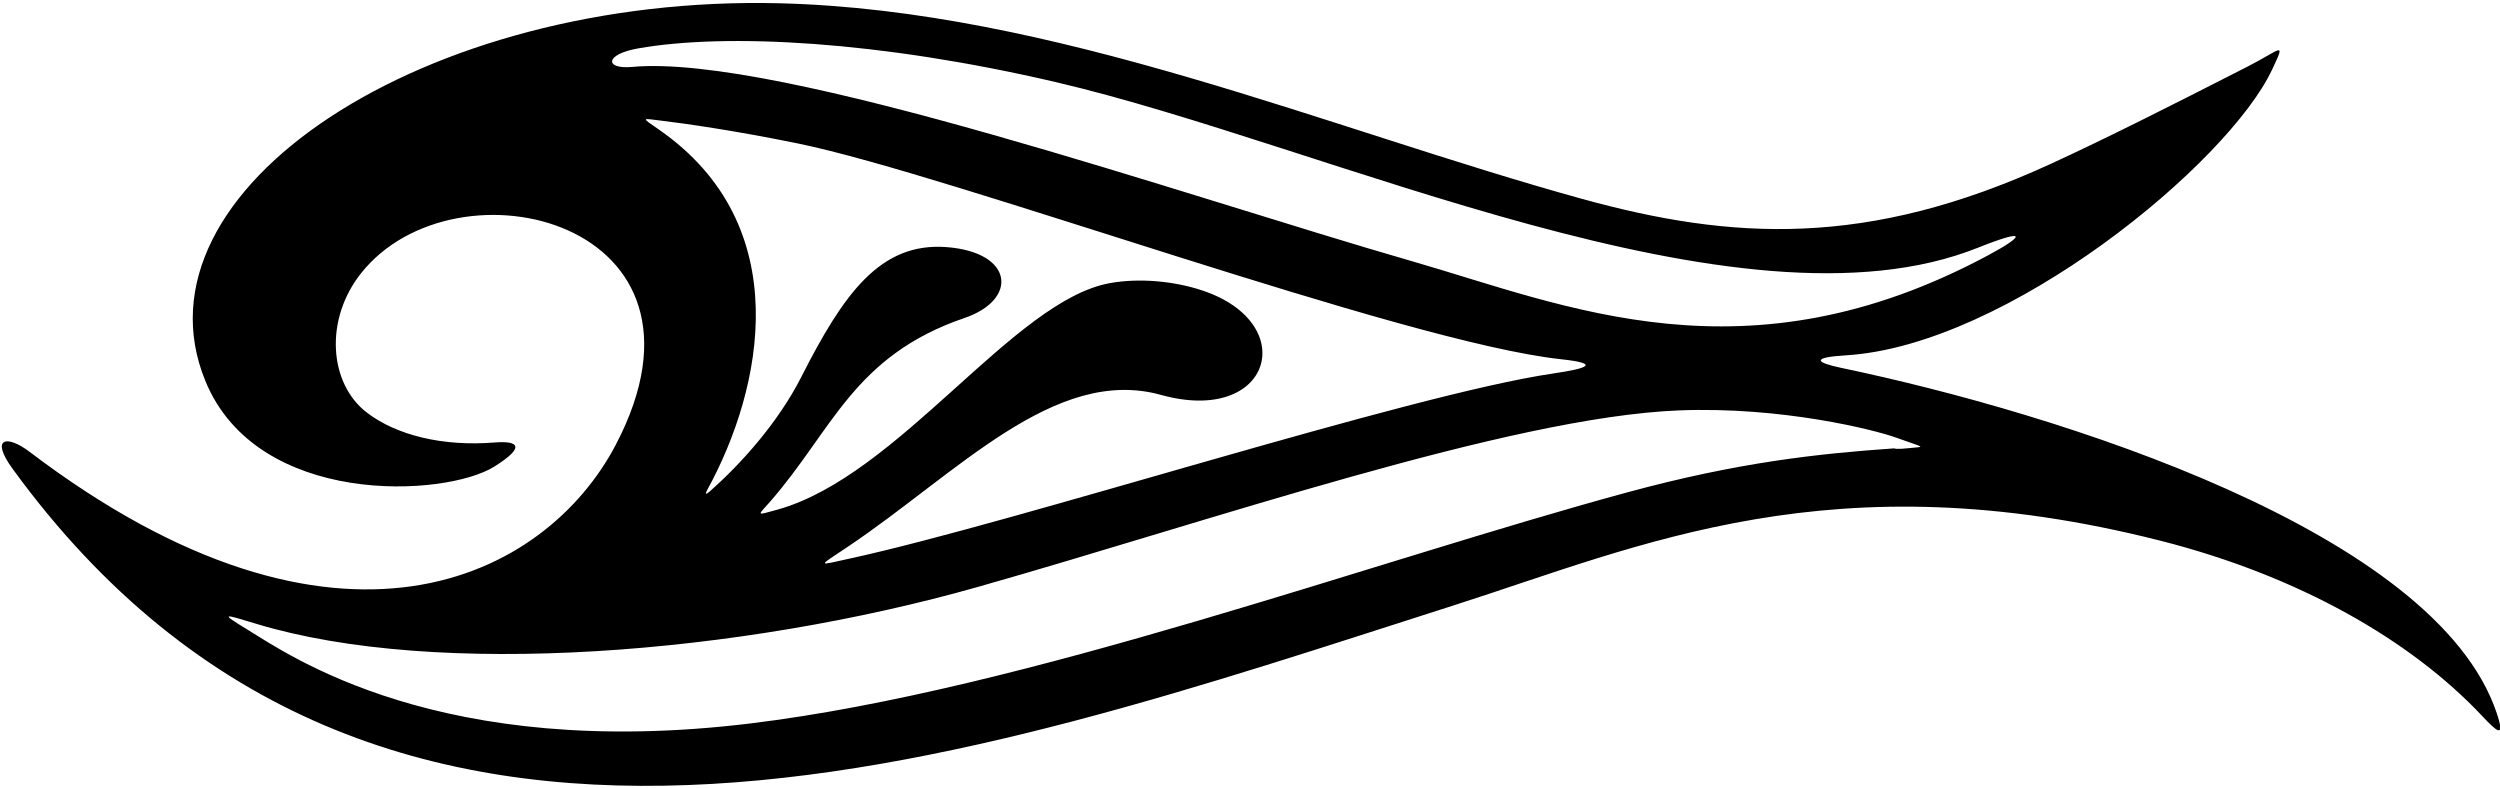 <?xml version="1.0" encoding="UTF-8"?>
<svg xmlns="http://www.w3.org/2000/svg" xmlns:xlink="http://www.w3.org/1999/xlink" width="530pt" height="167pt" viewBox="0 0 530 167" version="1.1">
<g id="surface1">
<path style=" stroke:none;fill-rule:nonzero;fill:rgb(0%,0%,0%);fill-opacity:1;" d="M 529.324 151.227 C 516.426 112.66 436.289 87.594 390.316 77.984 C 384.965 76.863 383.855 75.785 391.348 75.328 C 425.547 73.242 472.41 34.641 481.719 14.691 C 484.641 8.438 483.723 10.422 476.406 14.156 C 459.973 22.551 446.402 29.395 434.652 34.789 C 395.805 52.621 367.129 50.918 335.402 42.164 C 281.695 27.348 223.402 2.145 165.285 0.695 C 89.93 -1.191 26.984 40.305 43.527 80.738 C 54.508 107.59 94.352 105.445 104.777 98.926 C 111.449 94.754 109.996 93.395 104.824 93.809 C 93.988 94.68 84.066 92.332 77.707 87.414 C 69.75 81.254 68.738 67.742 76.566 57.902 C 96.664 32.645 155.348 46.852 130.57 94.246 C 115.746 122.602 71.699 145.441 6.262 95.781 C 1.461 92.137 -2.168 92.738 2.672 99.391 C 80.613 206.504 204.73 161.41 308.223 128.328 C 347.98 115.617 388.59 97.012 457.953 114.617 C 487.438 122.102 511.164 135.773 526.23 151.801 C 529.215 154.977 531.199 156.836 529.324 151.227 Z M 134 14.188 C 128.152 14.723 128.164 11.516 135.258 10.266 C 153.957 6.965 186.406 8.66 223.875 17.418 C 281.637 30.914 368.844 72.707 419.332 52.512 C 429.758 48.34 429.41 49.859 421.633 54.043 C 370.148 81.734 332.168 64.828 299.055 55.293 C 251.27 41.535 165.117 11.336 134 14.188 Z M 254.949 61.598 C 248.812 59.543 241.445 58.914 235.293 60.023 C 214.785 63.715 190.559 100.902 164.789 108.051 C 160.043 109.367 160.652 109.336 163.262 106.352 C 176.504 91.219 180.922 75.453 204.492 67.406 C 215.895 63.512 214.922 53.504 200.738 52.391 C 186.559 51.277 178.773 62.398 169.875 79.918 C 164.863 89.785 156.855 98.539 150.52 104.141 C 149.59 104.961 149.406 104.828 149.992 103.758 C 161.688 82.402 168.996 47.781 139.676 27.461 C 135.852 24.809 135.969 25.066 140.363 25.602 C 144.855 26.145 155.555 27.629 169.152 30.414 C 201.809 37.109 297.5 72.52 330.855 76.148 C 339.07 77.039 337.121 78.027 329.203 79.191 C 298.699 83.676 215.75 110.645 180.32 118.379 C 173.078 119.961 173.234 120.273 179.73 115.918 C 202.879 100.383 223.633 77.469 246.129 83.719 C 269.531 90.219 275.855 68.598 254.949 61.598 Z M 404.938 94.988 C 401.637 95.348 401.602 95.051 401.602 95.051 C 385.516 96.168 368.535 97.98 344.906 104.402 C 290.859 119.082 217.199 146.273 159.145 153.363 C 93.152 161.418 61.16 138.789 52.465 133.48 C 46.504 129.84 47.355 130.125 54.234 132.219 C 92.559 143.883 156.879 138.727 207.375 124.41 C 256.277 110.551 320.09 88.434 355.895 87.008 C 377.77 86.137 397.543 91.16 402.039 92.797 C 408.156 95.02 408.238 94.633 404.938 94.988 "/>
</g>
</svg>
